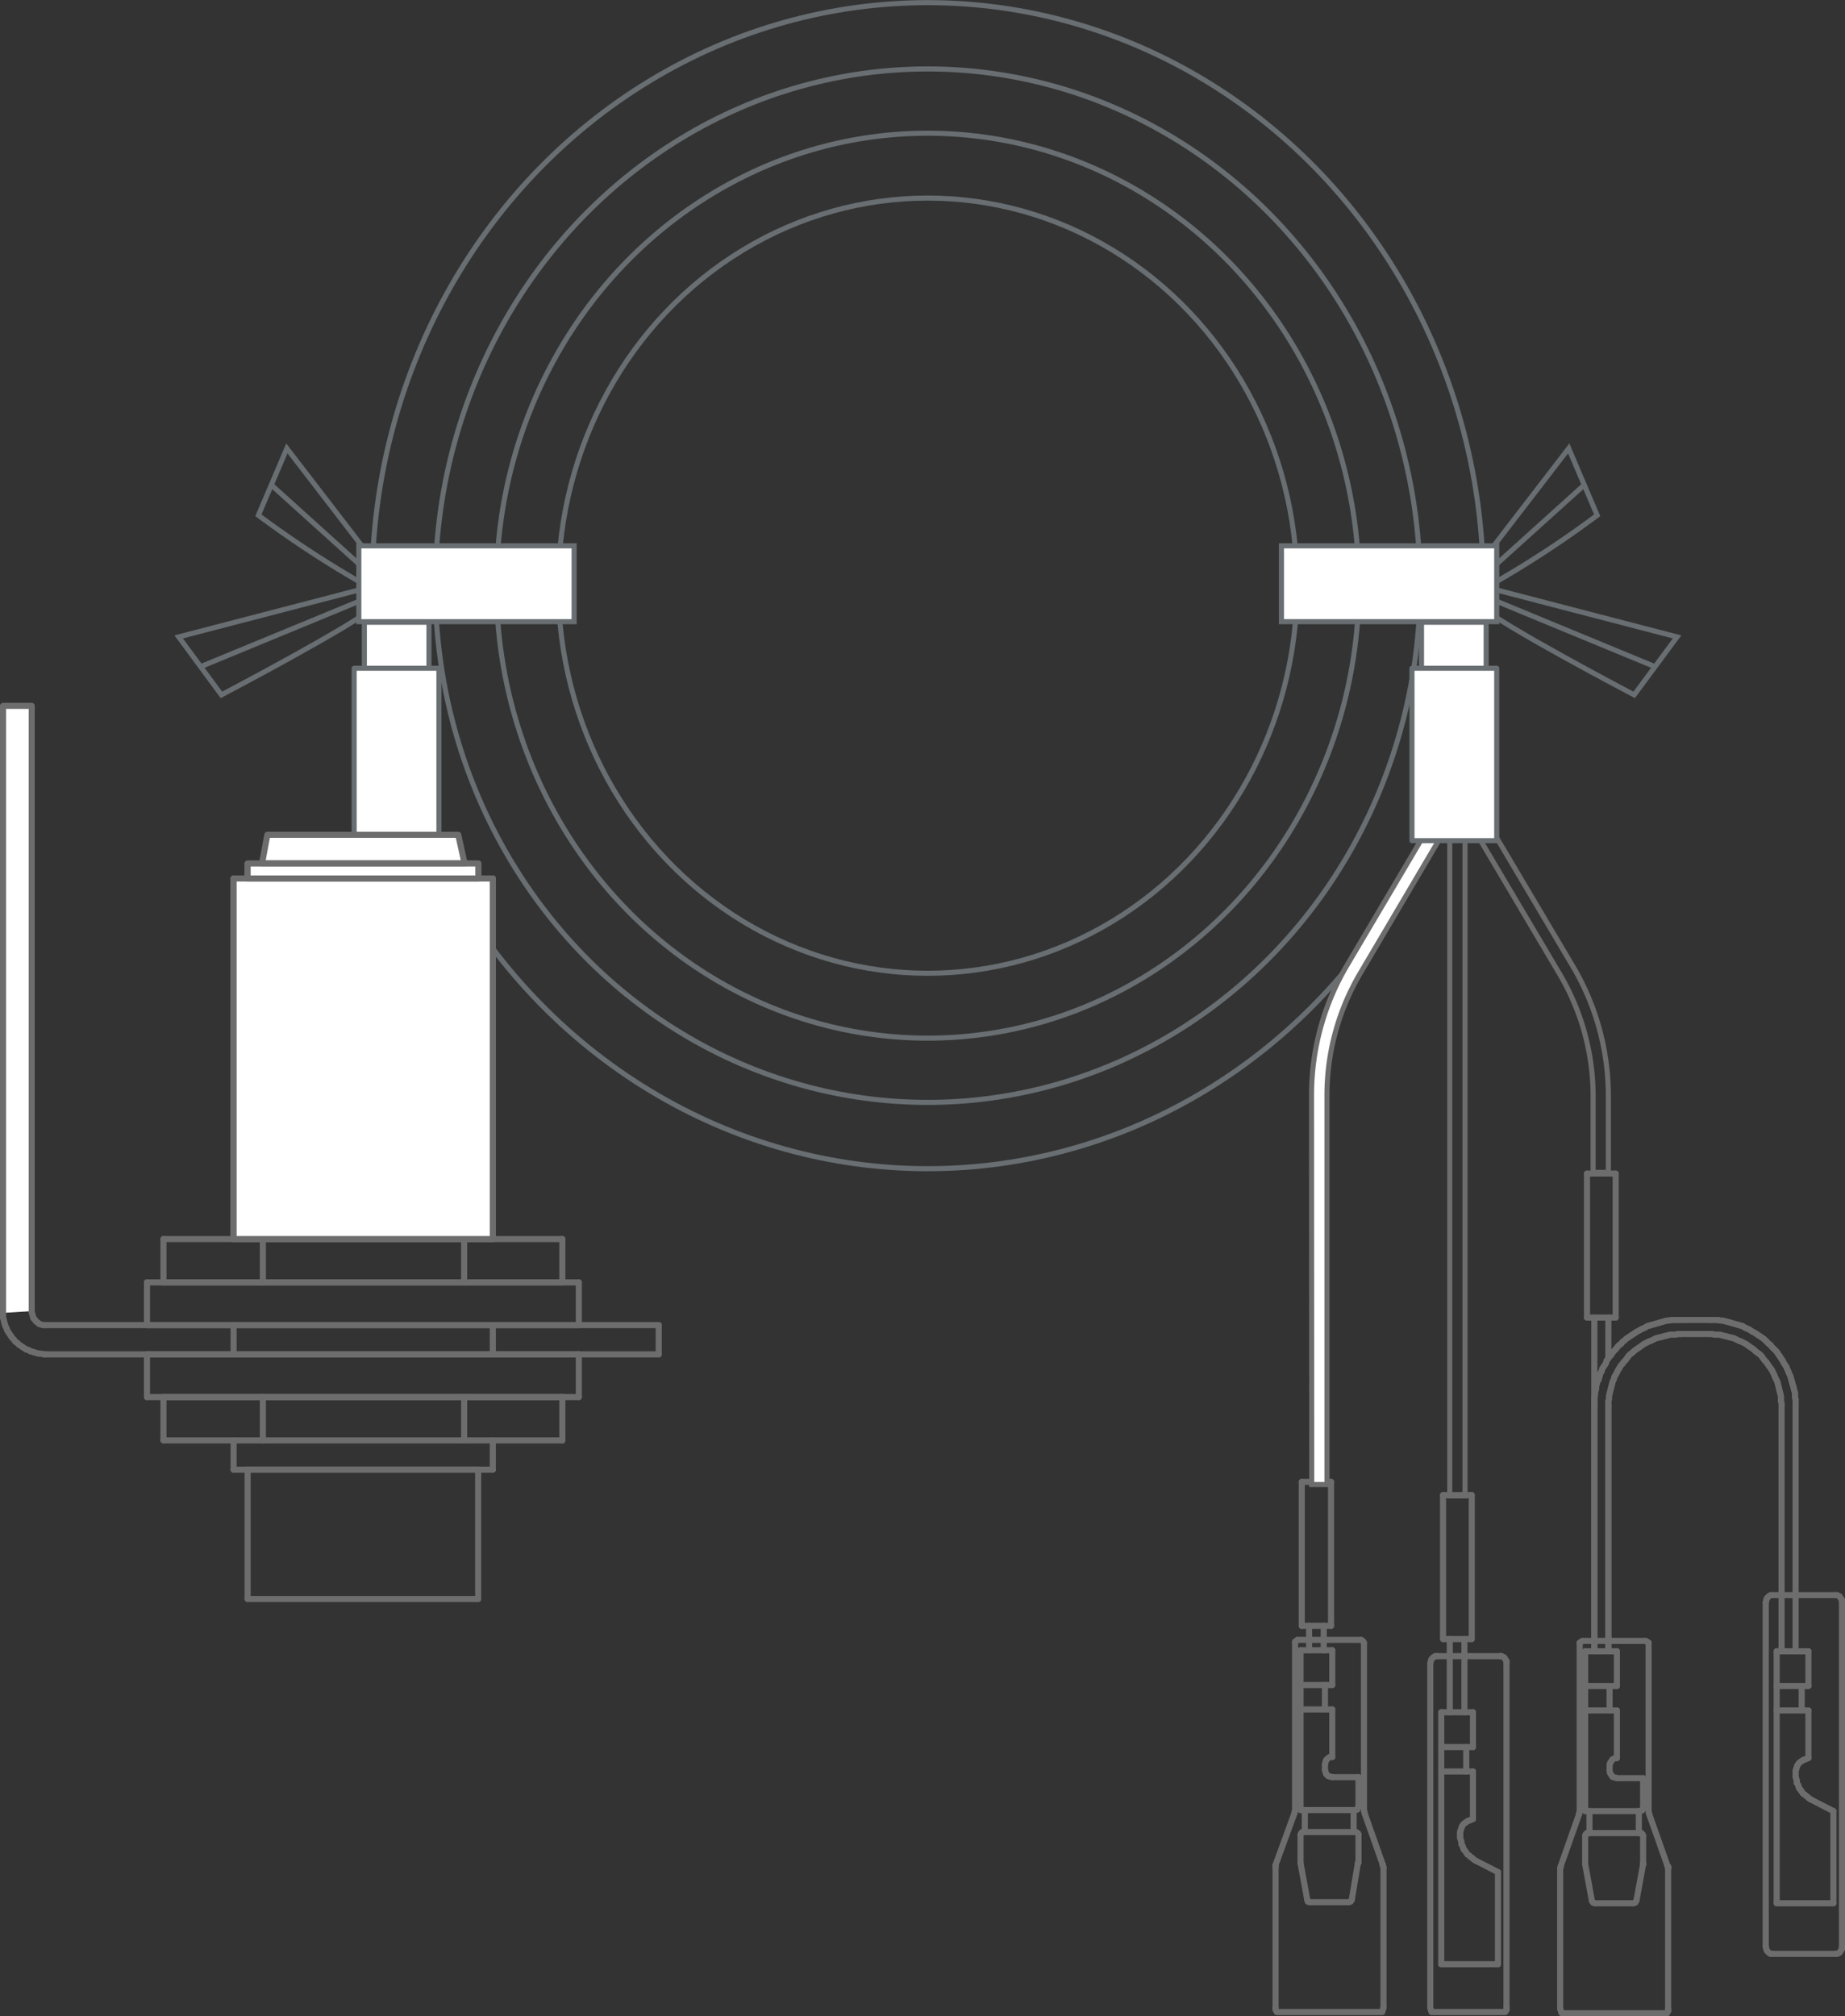 <svg xmlns="http://www.w3.org/2000/svg" viewBox="0 0 90.75 99.14"><rect x="0" y="0" width="90.75" height="99.14" fill="#333333" stroke="none"/><defs><style>.cls-1,.cls-4,.cls-5{fill:none;}.cls-1,.cls-2,.cls-3{stroke:#686e71;}.cls-1,.cls-2,.cls-5,.cls-6{stroke-miterlimit:10;}.cls-1,.cls-2,.cls-3,.cls-5,.cls-6{stroke-width:0.25px;}.cls-2,.cls-3,.cls-6,.cls-7{fill:#fff;}.cls-3,.cls-4,.cls-7{stroke-linecap:round;stroke-linejoin:round;}.cls-4,.cls-5,.cls-6,.cls-7{stroke:#6d6d6d;}.cls-4,.cls-7{stroke-width:0.3px;}</style></defs><g id="Layer_2" data-name="Layer 2"><g id="Layer_1-2" data-name="Layer 1"><ellipse class="cls-1" cx="45.63" cy="28.8" rx="18.17" ry="19.06"/><ellipse class="cls-1" cx="45.63" cy="28.8" rx="21.21" ry="22.25"/><ellipse class="cls-1" cx="45.63" cy="28.8" rx="24.22" ry="25.41"/><ellipse class="cls-1" cx="45.63" cy="28.8" rx="27.33" ry="28.67"/><path class="cls-1" d="M18.37,29a51.22,51.22,0,0,1-5.66-3.66l1.4-3.29,4.5,5.85Z"/><line class="cls-1" x1="18.46" y1="28.46" x2="13.37" y2="23.87"/><path class="cls-1" d="M18.51,29.76c-1,.94-7.62,4.41-7.62,4.41l-2.1-2.85L17.7,29Z"/><line class="cls-1" x1="18.07" y1="29.4" x2="9.85" y2="32.79"/><rect class="cls-2" x="17.65" y="26.84" width="10.59" height="3.73" transform="translate(45.89 57.41) rotate(180)"/><path class="cls-1" d="M72.9,29a50.27,50.27,0,0,0,5.66-3.66l-1.4-3.29-4.5,5.85Z"/><line class="cls-1" x1="72.81" y1="28.46" x2="77.9" y2="23.87"/><path class="cls-1" d="M72.76,29.76c1,.94,7.62,4.41,7.62,4.41l2.11-2.85L73.57,29Z"/><line class="cls-1" x1="73.21" y1="29.4" x2="81.42" y2="32.79"/><rect class="cls-2" x="63.03" y="26.84" width="10.59" height="3.73"/><rect class="cls-3" x="17.91" y="30.6" width="3.18" height="4.94" transform="translate(39.01 66.14) rotate(180)"/><rect class="cls-3" x="17.42" y="32.86" width="4.17" height="8.48" transform="translate(39.01 74.2) rotate(180)"/><rect class="cls-3" x="69.92" y="30.6" width="3.18" height="4.94" transform="translate(143.02 66.14) rotate(180)"/><line class="cls-4" x1="72.39" y1="80.6" x2="70.98" y2="80.6"/><line class="cls-4" x1="70.98" y1="80.6" x2="70.98" y2="73.52"/><line class="cls-4" x1="70.98" y1="73.52" x2="72.39" y2="73.52"/><line class="cls-4" x1="72.39" y1="73.52" x2="72.39" y2="80.6"/><line class="cls-4" x1="72.03" y1="80.6" x2="72.03" y2="84.2"/><line class="cls-4" x1="71.31" y1="80.6" x2="71.31" y2="84.2"/><line class="cls-4" x1="80.61" y1="90.14" x2="80.61" y2="89.06"/><line class="cls-4" x1="78.18" y1="90.14" x2="78.18" y2="89.06"/><line class="cls-4" x1="79.53" y1="86.45" x2="79.53" y2="84.11"/><line class="cls-4" x1="79.53" y1="84.11" x2="77.97" y2="84.11"/><line class="cls-4" x1="79.53" y1="82.91" x2="77.97" y2="82.91"/><line class="cls-4" x1="79.53" y1="82.91" x2="79.53" y2="81.2"/><line class="cls-4" x1="77.97" y1="89.06" x2="77.97" y2="81.2"/><line class="cls-4" x1="77.97" y1="81.2" x2="79.53" y2="81.2"/><line class="cls-4" x1="79.17" y1="84.11" x2="79.17" y2="82.91"/><line class="cls-4" x1="80.82" y1="87.44" x2="79.53" y2="87.44"/><line class="cls-4" x1="79.17" y1="87.08" x2="79.2" y2="87.2"/><line class="cls-4" x1="79.2" y1="87.2" x2="79.26" y2="87.29"/><line class="cls-4" x1="79.26" y1="87.29" x2="79.32" y2="87.38"/><line class="cls-4" x1="79.32" y1="87.38" x2="79.44" y2="87.41"/><line class="cls-4" x1="79.44" y1="87.41" x2="79.53" y2="87.44"/><line class="cls-4" x1="79.17" y1="87.08" x2="79.17" y2="86.81"/><line class="cls-4" x1="79.53" y1="86.45" x2="79.44" y2="86.45"/><line class="cls-4" x1="79.44" y1="86.45" x2="79.32" y2="86.51"/><line class="cls-4" x1="79.32" y1="86.51" x2="79.26" y2="86.6"/><line class="cls-4" x1="79.26" y1="86.6" x2="79.2" y2="86.69"/><line class="cls-4" x1="79.2" y1="86.69" x2="79.17" y2="86.81"/><line class="cls-4" x1="80.34" y1="93.59" x2="80.43" y2="93.56"/><line class="cls-4" x1="80.43" y1="93.56" x2="80.49" y2="93.47"/><line class="cls-4" x1="80.82" y1="91.67" x2="80.82" y2="91.67"/><line class="cls-4" x1="80.82" y1="91.67" x2="80.82" y2="91.64"/><line class="cls-4" x1="80.49" y1="93.47" x2="80.82" y2="91.67"/><line class="cls-4" x1="80.82" y1="91.67" x2="80.82" y2="91.67"/><line class="cls-4" x1="80.82" y1="91.67" x2="80.82" y2="91.64"/><line class="cls-4" x1="80.82" y1="90.26" x2="80.82" y2="91.64"/><line class="cls-4" x1="80.82" y1="90.26" x2="80.79" y2="90.2"/><line class="cls-4" x1="80.79" y1="90.2" x2="80.73" y2="90.14"/><line class="cls-4" x1="80.73" y1="90.14" x2="80.67" y2="90.14"/><line class="cls-4" x1="77.97" y1="89.06" x2="80.67" y2="89.06"/><line class="cls-4" x1="80.82" y1="87.44" x2="80.82" y2="88.91"/><line class="cls-4" x1="80.67" y1="89.06" x2="80.76" y2="89.03"/><line class="cls-4" x1="80.76" y1="89.03" x2="80.82" y2="88.94"/><line class="cls-4" x1="80.82" y1="88.94" x2="80.82" y2="88.91"/><line class="cls-4" x1="78.3" y1="93.47" x2="77.97" y2="91.67"/><line class="cls-4" x1="80.34" y1="93.59" x2="78.45" y2="93.59"/><line class="cls-4" x1="78.3" y1="93.47" x2="78.36" y2="93.56"/><line class="cls-4" x1="78.36" y1="93.56" x2="78.45" y2="93.59"/><line class="cls-4" x1="77.97" y1="91.67" x2="77.97" y2="90.26"/><line class="cls-4" x1="80.67" y1="90.14" x2="78.12" y2="90.14"/><line class="cls-4" x1="78.12" y1="90.14" x2="78.06" y2="90.14"/><line class="cls-4" x1="78.06" y1="90.14" x2="78" y2="90.2"/><line class="cls-4" x1="78" y1="90.2" x2="77.97" y2="90.26"/><line class="cls-4" x1="81.09" y1="80.84" x2="81.09" y2="80.78"/><line class="cls-4" x1="81.09" y1="80.78" x2="81" y2="80.72"/><line class="cls-4" x1="81" y1="80.72" x2="80.94" y2="80.69"/><line class="cls-4" x1="77.85" y1="80.69" x2="80.94" y2="80.69"/><line class="cls-4" x1="77.85" y1="80.69" x2="77.79" y2="80.72"/><line class="cls-4" x1="77.79" y1="80.72" x2="77.7" y2="80.78"/><line class="cls-4" x1="77.7" y1="80.78" x2="77.7" y2="80.84"/><polyline class="cls-4" points="82.06 98.88 82 99 76.81 99 76.78 98.88"/><line class="cls-4" x1="82.05" y1="98.87" x2="82.05" y2="98.78"/><line class="cls-4" x1="82.05" y1="91.88" x2="82.05" y2="91.79"/><line class="cls-4" x1="82.05" y1="91.79" x2="82.02" y2="91.76"/><line class="cls-4" x1="82.05" y1="91.88" x2="82.05" y2="98.78"/><line class="cls-4" x1="82.05" y1="91.88" x2="82.05" y2="91.79"/><line class="cls-4" x1="82.05" y1="91.79" x2="82.02" y2="91.76"/><line class="cls-4" x1="81.09" y1="80.84" x2="81.09" y2="89.09"/><line class="cls-4" x1="81.12" y1="89.21" x2="82.02" y2="91.76"/><line class="cls-4" x1="81.09" y1="89.09" x2="81.12" y2="89.18"/><line class="cls-4" x1="81.12" y1="89.18" x2="81.12" y2="89.21"/><line class="cls-4" x1="77.7" y1="89.09" x2="77.7" y2="80.84"/><line class="cls-4" x1="77.67" y1="89.21" x2="77.67" y2="89.18"/><line class="cls-4" x1="77.67" y1="89.18" x2="77.7" y2="89.09"/><line class="cls-4" x1="77.67" y1="89.21" x2="76.77" y2="91.76"/><line class="cls-4" x1="76.77" y1="91.76" x2="76.77" y2="91.79"/><line class="cls-4" x1="76.77" y1="91.79" x2="76.74" y2="91.88"/><line class="cls-4" x1="76.74" y1="91.88" x2="76.74" y2="98.78"/><line class="cls-4" x1="76.74" y1="98.78" x2="76.77" y2="98.87"/><line class="cls-4" x1="87.39" y1="81.2" x2="87.39" y2="93.59"/><line class="cls-4" x1="87.39" y1="93.59" x2="90.18" y2="93.59"/><line class="cls-4" x1="88.95" y1="86.45" x2="88.95" y2="84.11"/><line class="cls-4" x1="88.95" y1="84.11" x2="87.39" y2="84.11"/><line class="cls-4" x1="88.95" y1="82.91" x2="87.39" y2="82.91"/><line class="cls-4" x1="88.95" y1="82.91" x2="88.95" y2="81.2"/><line class="cls-4" x1="88.62" y1="84.11" x2="88.62" y2="82.91"/><line class="cls-4" x1="90.18" y1="93.59" x2="90.18" y2="89.06"/><line class="cls-4" x1="88.95" y1="81.2" x2="87.39" y2="81.2"/><line class="cls-4" x1="90.18" y1="89.06" x2="89.07" y2="88.49"/><line class="cls-4" x1="88.32" y1="87.23" x2="88.32" y2="87.29"/><line class="cls-4" x1="88.32" y1="87.29" x2="88.32" y2="87.38"/><line class="cls-4" x1="88.32" y1="87.38" x2="88.35" y2="87.47"/><line class="cls-4" x1="88.35" y1="87.47" x2="88.38" y2="87.56"/><line class="cls-4" x1="88.38" y1="87.56" x2="88.38" y2="87.68"/><line class="cls-4" x1="88.38" y1="87.68" x2="88.44" y2="87.77"/><line class="cls-4" x1="88.44" y1="87.77" x2="88.47" y2="87.86"/><line class="cls-4" x1="88.47" y1="87.86" x2="88.5" y2="87.95"/><line class="cls-4" x1="88.5" y1="87.95" x2="88.56" y2="88.01"/><line class="cls-4" x1="88.56" y1="88.01" x2="88.62" y2="88.1"/><line class="cls-4" x1="88.62" y1="88.1" x2="88.68" y2="88.19"/><line class="cls-4" x1="88.68" y1="88.19" x2="88.77" y2="88.25"/><line class="cls-4" x1="88.77" y1="88.25" x2="88.83" y2="88.31"/><line class="cls-4" x1="88.83" y1="88.31" x2="88.92" y2="88.37"/><line class="cls-4" x1="88.92" y1="88.37" x2="88.98" y2="88.43"/><line class="cls-4" x1="88.98" y1="88.43" x2="89.07" y2="88.49"/><line class="cls-4" x1="88.95" y1="86.45" x2="88.8" y2="86.51"/><line class="cls-4" x1="88.32" y1="87.17" x2="88.32" y2="87.23"/><line class="cls-4" x1="88.8" y1="86.51" x2="88.8" y2="86.51"/><line class="cls-4" x1="88.8" y1="86.51" x2="88.71" y2="86.54"/><line class="cls-4" x1="88.71" y1="86.54" x2="88.62" y2="86.6"/><line class="cls-4" x1="88.62" y1="86.6" x2="88.53" y2="86.66"/><line class="cls-4" x1="88.53" y1="86.66" x2="88.47" y2="86.72"/><line class="cls-4" x1="88.47" y1="86.72" x2="88.41" y2="86.81"/><line class="cls-4" x1="88.41" y1="86.81" x2="88.38" y2="86.9"/><line class="cls-4" x1="88.38" y1="86.9" x2="88.35" y2="86.99"/><line class="cls-4" x1="88.35" y1="86.99" x2="88.32" y2="87.08"/><line class="cls-4" x1="88.32" y1="87.08" x2="88.32" y2="87.17"/><line class="cls-4" x1="86.85" y1="95.72" x2="86.85" y2="78.8"/><line class="cls-4" x1="90.6" y1="95.72" x2="90.6" y2="78.8"/><line class="cls-4" x1="90.6" y1="78.8" x2="90.6" y2="78.68"/><line class="cls-4" x1="90.6" y1="78.68" x2="90.54" y2="78.59"/><line class="cls-4" x1="90.54" y1="78.59" x2="90.48" y2="78.5"/><line class="cls-4" x1="90.48" y1="78.5" x2="90.36" y2="78.44"/><line class="cls-4" x1="90.36" y1="78.44" x2="90.27" y2="78.44"/><line class="cls-4" x1="90.27" y1="78.44" x2="87.21" y2="78.44"/><line class="cls-4" x1="87.21" y1="78.44" x2="87.09" y2="78.44"/><line class="cls-4" x1="87.09" y1="78.44" x2="87" y2="78.5"/><line class="cls-4" x1="87" y1="78.5" x2="86.91" y2="78.59"/><line class="cls-4" x1="86.91" y1="78.59" x2="86.88" y2="78.68"/><line class="cls-4" x1="86.88" y1="78.68" x2="86.85" y2="78.8"/><line class="cls-4" x1="90.27" y1="96.08" x2="90.36" y2="96.08"/><line class="cls-4" x1="90.36" y1="96.08" x2="90.48" y2="96.02"/><line class="cls-4" x1="90.48" y1="96.02" x2="90.54" y2="95.93"/><line class="cls-4" x1="90.54" y1="95.93" x2="90.6" y2="95.84"/><line class="cls-4" x1="90.6" y1="95.84" x2="90.6" y2="95.72"/><line class="cls-4" x1="90.27" y1="96.08" x2="87.21" y2="96.08"/><line class="cls-4" x1="86.85" y1="95.72" x2="86.88" y2="95.84"/><line class="cls-4" x1="86.88" y1="95.84" x2="86.91" y2="95.93"/><line class="cls-4" x1="86.91" y1="95.93" x2="87" y2="96.02"/><line class="cls-4" x1="87" y1="96.02" x2="87.09" y2="96.08"/><line class="cls-4" x1="87.09" y1="96.08" x2="87.21" y2="96.08"/><line class="cls-4" x1="70.89" y1="84.2" x2="70.89" y2="96.59"/><line class="cls-4" x1="70.89" y1="96.59" x2="73.68" y2="96.59"/><line class="cls-4" x1="72.45" y1="89.45" x2="72.45" y2="87.11"/><line class="cls-4" x1="72.45" y1="87.11" x2="70.89" y2="87.11"/><line class="cls-4" x1="72.45" y1="85.91" x2="70.89" y2="85.91"/><line class="cls-4" x1="72.45" y1="85.91" x2="72.45" y2="84.2"/><line class="cls-4" x1="72.12" y1="87.11" x2="72.12" y2="85.91"/><line class="cls-4" x1="73.68" y1="96.59" x2="73.68" y2="92.06"/><line class="cls-4" x1="72.45" y1="84.2" x2="70.89" y2="84.2"/><line class="cls-4" x1="73.68" y1="92.06" x2="72.57" y2="91.49"/><line class="cls-4" x1="71.82" y1="90.23" x2="71.82" y2="90.29"/><line class="cls-4" x1="71.82" y1="90.29" x2="71.82" y2="90.38"/><line class="cls-4" x1="71.82" y1="90.38" x2="71.85" y2="90.47"/><line class="cls-4" x1="71.85" y1="90.47" x2="71.88" y2="90.56"/><line class="cls-4" x1="71.88" y1="90.56" x2="71.88" y2="90.68"/><line class="cls-4" x1="71.88" y1="90.68" x2="71.94" y2="90.77"/><line class="cls-4" x1="71.94" y1="90.77" x2="71.97" y2="90.86"/><line class="cls-4" x1="71.97" y1="90.86" x2="72" y2="90.95"/><line class="cls-4" x1="72" y1="90.95" x2="72.06" y2="91.01"/><line class="cls-4" x1="72.06" y1="91.01" x2="72.12" y2="91.1"/><line class="cls-4" x1="72.12" y1="91.1" x2="72.18" y2="91.19"/><line class="cls-4" x1="72.18" y1="91.19" x2="72.27" y2="91.25"/><line class="cls-4" x1="72.27" y1="91.25" x2="72.33" y2="91.31"/><line class="cls-4" x1="72.33" y1="91.31" x2="72.42" y2="91.37"/><line class="cls-4" x1="72.42" y1="91.37" x2="72.48" y2="91.43"/><line class="cls-4" x1="72.48" y1="91.43" x2="72.57" y2="91.49"/><line class="cls-4" x1="72.45" y1="89.45" x2="72.3" y2="89.51"/><line class="cls-4" x1="71.82" y1="90.17" x2="71.82" y2="90.23"/><line class="cls-4" x1="72.3" y1="89.51" x2="72.3" y2="89.51"/><line class="cls-4" x1="72.3" y1="89.51" x2="72.21" y2="89.54"/><line class="cls-4" x1="72.21" y1="89.54" x2="72.12" y2="89.6"/><line class="cls-4" x1="72.12" y1="89.6" x2="72.03" y2="89.66"/><line class="cls-4" x1="72.03" y1="89.66" x2="71.97" y2="89.72"/><line class="cls-4" x1="71.97" y1="89.72" x2="71.91" y2="89.81"/><line class="cls-4" x1="71.91" y1="89.81" x2="71.88" y2="89.9"/><line class="cls-4" x1="71.88" y1="89.9" x2="71.85" y2="89.99"/><line class="cls-4" x1="71.85" y1="89.99" x2="71.82" y2="90.08"/><line class="cls-4" x1="71.82" y1="90.08" x2="71.82" y2="90.17"/><line class="cls-4" x1="70.35" y1="98.72" x2="70.35" y2="81.8"/><line class="cls-4" x1="74.1" y1="98.72" x2="74.1" y2="81.8"/><line class="cls-4" x1="74.1" y1="81.8" x2="74.1" y2="81.68"/><line class="cls-4" x1="74.1" y1="81.68" x2="74.04" y2="81.59"/><line class="cls-4" x1="74.04" y1="81.59" x2="73.98" y2="81.5"/><line class="cls-4" x1="73.98" y1="81.5" x2="73.86" y2="81.44"/><line class="cls-4" x1="73.86" y1="81.44" x2="73.77" y2="81.44"/><line class="cls-4" x1="73.77" y1="81.44" x2="70.71" y2="81.44"/><line class="cls-4" x1="70.71" y1="81.44" x2="70.59" y2="81.44"/><line class="cls-4" x1="70.59" y1="81.44" x2="70.5" y2="81.5"/><line class="cls-4" x1="70.5" y1="81.5" x2="70.41" y2="81.59"/><line class="cls-4" x1="70.41" y1="81.59" x2="70.38" y2="81.68"/><line class="cls-4" x1="70.38" y1="81.68" x2="70.35" y2="81.8"/><polyline class="cls-4" points="74.1 98.84 74.04 98.94 70.41 98.94 70.38 98.84"/><line class="cls-4" x1="74.1" y1="98.84" x2="74.1" y2="98.72"/><line class="cls-4" x1="70.35" y1="98.72" x2="70.38" y2="98.84"/><line class="cls-4" x1="88.32" y1="69.14" x2="88.32" y2="69.05"/><line class="cls-4" x1="88.32" y1="69.05" x2="88.32" y2="68.93"/><line class="cls-4" x1="88.32" y1="68.93" x2="88.32" y2="68.81"/><line class="cls-4" x1="88.32" y1="68.81" x2="88.29" y2="68.72"/><line class="cls-4" x1="88.29" y1="68.72" x2="88.29" y2="68.6"/><line class="cls-4" x1="88.29" y1="68.6" x2="88.29" y2="68.48"/><line class="cls-4" x1="88.29" y1="68.48" x2="88.26" y2="68.39"/><line class="cls-4" x1="88.26" y1="68.39" x2="88.23" y2="68.27"/><line class="cls-4" x1="88.23" y1="68.27" x2="88.2" y2="68.15"/><line class="cls-4" x1="88.2" y1="68.15" x2="88.17" y2="68.06"/><line class="cls-4" x1="88.17" y1="68.06" x2="88.14" y2="67.94"/><line class="cls-4" x1="88.14" y1="67.94" x2="88.11" y2="67.85"/><line class="cls-4" x1="88.11" y1="67.85" x2="88.08" y2="67.73"/><line class="cls-4" x1="88.08" y1="67.73" x2="88.05" y2="67.64"/><line class="cls-4" x1="88.05" y1="67.64" x2="87.99" y2="67.52"/><line class="cls-4" x1="87.99" y1="67.52" x2="87.96" y2="67.43"/><line class="cls-4" x1="87.96" y1="67.43" x2="87.9" y2="67.31"/><line class="cls-4" x1="87.9" y1="67.31" x2="87.87" y2="67.22"/><line class="cls-4" x1="87.87" y1="67.22" x2="87.81" y2="67.13"/><line class="cls-4" x1="87.81" y1="67.13" x2="87.75" y2="67.04"/><line class="cls-4" x1="87.75" y1="67.04" x2="87.69" y2="66.92"/><line class="cls-4" x1="87.69" y1="66.92" x2="87.63" y2="66.83"/><line class="cls-4" x1="87.63" y1="66.83" x2="87.57" y2="66.74"/><line class="cls-4" x1="87.57" y1="66.74" x2="87.51" y2="66.65"/><line class="cls-4" x1="87.51" y1="66.65" x2="87.45" y2="66.56"/><line class="cls-4" x1="87.45" y1="66.56" x2="87.39" y2="66.47"/><line class="cls-4" x1="87.39" y1="66.47" x2="87.3" y2="66.38"/><line class="cls-4" x1="87.3" y1="66.38" x2="87.24" y2="66.32"/><line class="cls-4" x1="87.24" y1="66.32" x2="87.15" y2="66.23"/><line class="cls-4" x1="87.15" y1="66.23" x2="87.09" y2="66.14"/><line class="cls-4" x1="87.09" y1="66.14" x2="87" y2="66.08"/><line class="cls-4" x1="87" y1="66.08" x2="86.91" y2="65.99"/><line class="cls-4" x1="86.91" y1="65.99" x2="86.85" y2="65.93"/><line class="cls-4" x1="86.85" y1="65.93" x2="86.76" y2="65.84"/><line class="cls-4" x1="86.76" y1="65.84" x2="86.67" y2="65.78"/><line class="cls-4" x1="86.67" y1="65.78" x2="86.58" y2="65.72"/><line class="cls-4" x1="86.58" y1="65.72" x2="86.49" y2="65.66"/><line class="cls-4" x1="86.49" y1="65.66" x2="86.4" y2="65.6"/><line class="cls-4" x1="86.4" y1="65.6" x2="86.31" y2="65.54"/><line class="cls-4" x1="86.31" y1="65.54" x2="86.19" y2="65.48"/><line class="cls-4" x1="86.19" y1="65.48" x2="86.1" y2="65.42"/><line class="cls-4" x1="86.1" y1="65.42" x2="86.01" y2="65.36"/><line class="cls-4" x1="86.01" y1="65.36" x2="85.92" y2="65.33"/><line class="cls-4" x1="85.92" y1="65.33" x2="85.8" y2="65.27"/><line class="cls-4" x1="85.8" y1="65.27" x2="85.71" y2="65.21"/><line class="cls-4" x1="85.71" y1="65.21" x2="85.59" y2="65.18"/><line class="cls-4" x1="85.59" y1="65.18" x2="85.5" y2="65.15"/><line class="cls-4" x1="85.5" y1="65.15" x2="85.38" y2="65.12"/><line class="cls-4" x1="85.38" y1="65.12" x2="85.29" y2="65.09"/><line class="cls-4" x1="85.29" y1="65.09" x2="85.17" y2="65.06"/><line class="cls-4" x1="85.17" y1="65.06" x2="85.08" y2="65.03"/><line class="cls-4" x1="85.08" y1="65.03" x2="84.96" y2="65"/><line class="cls-4" x1="84.96" y1="65" x2="84.84" y2="64.97"/><line class="cls-4" x1="84.84" y1="64.97" x2="84.75" y2="64.94"/><line class="cls-4" x1="84.75" y1="64.94" x2="84.63" y2="64.94"/><line class="cls-4" x1="84.63" y1="64.94" x2="84.51" y2="64.91"/><line class="cls-4" x1="84.51" y1="64.91" x2="84.42" y2="64.91"/><line class="cls-4" x1="84.42" y1="64.91" x2="84.3" y2="64.91"/><line class="cls-4" x1="84.3" y1="64.91" x2="84.18" y2="64.91"/><line class="cls-4" x1="84.18" y1="64.91" x2="84.09" y2="64.91"/><line class="cls-4" x1="84.09" y1="64.91" x2="82.65" y2="64.91"/><line class="cls-4" x1="82.65" y1="64.91" x2="82.56" y2="64.91"/><line class="cls-4" x1="82.56" y1="64.91" x2="82.44" y2="64.91"/><line class="cls-4" x1="82.44" y1="64.91" x2="82.32" y2="64.91"/><line class="cls-4" x1="82.32" y1="64.91" x2="82.2" y2="64.91"/><line class="cls-4" x1="82.2" y1="64.91" x2="82.11" y2="64.94"/><line class="cls-4" x1="82.11" y1="64.94" x2="81.99" y2="64.94"/><line class="cls-4" x1="81.99" y1="64.94" x2="81.87" y2="64.97"/><line class="cls-4" x1="81.87" y1="64.97" x2="81.78" y2="65"/><line class="cls-4" x1="81.78" y1="65" x2="81.66" y2="65.03"/><line class="cls-4" x1="81.66" y1="65.03" x2="81.57" y2="65.06"/><line class="cls-4" x1="81.57" y1="65.06" x2="81.45" y2="65.09"/><line class="cls-4" x1="81.45" y1="65.09" x2="81.36" y2="65.12"/><line class="cls-4" x1="81.36" y1="65.12" x2="81.24" y2="65.15"/><line class="cls-4" x1="81.24" y1="65.15" x2="81.15" y2="65.18"/><line class="cls-4" x1="81.15" y1="65.18" x2="81.03" y2="65.21"/><line class="cls-4" x1="81.03" y1="65.21" x2="80.94" y2="65.27"/><line class="cls-4" x1="80.94" y1="65.27" x2="80.82" y2="65.33"/><line class="cls-4" x1="80.82" y1="65.33" x2="80.73" y2="65.36"/><line class="cls-4" x1="80.73" y1="65.36" x2="80.64" y2="65.42"/><line class="cls-4" x1="80.64" y1="65.42" x2="80.52" y2="65.48"/><line class="cls-4" x1="80.52" y1="65.48" x2="80.43" y2="65.54"/><line class="cls-4" x1="80.43" y1="65.54" x2="80.34" y2="65.6"/><line class="cls-4" x1="80.34" y1="65.6" x2="80.25" y2="65.66"/><line class="cls-4" x1="80.25" y1="65.66" x2="80.16" y2="65.72"/><line class="cls-4" x1="80.16" y1="65.72" x2="80.07" y2="65.78"/><line class="cls-4" x1="80.07" y1="65.78" x2="79.98" y2="65.84"/><line class="cls-4" x1="79.98" y1="65.84" x2="79.89" y2="65.93"/><line class="cls-4" x1="79.89" y1="65.93" x2="79.8" y2="65.99"/><line class="cls-4" x1="79.8" y1="65.99" x2="79.74" y2="66.08"/><line class="cls-4" x1="79.74" y1="66.08" x2="79.65" y2="66.14"/><line class="cls-4" x1="79.65" y1="66.14" x2="79.56" y2="66.23"/><line class="cls-4" x1="79.56" y1="66.23" x2="79.5" y2="66.32"/><line class="cls-4" x1="79.5" y1="66.32" x2="79.44" y2="66.38"/><line class="cls-4" x1="79.44" y1="66.38" x2="79.35" y2="66.47"/><line class="cls-4" x1="79.35" y1="66.47" x2="79.29" y2="66.56"/><line class="cls-4" x1="79.29" y1="66.56" x2="79.23" y2="66.65"/><line class="cls-4" x1="79.23" y1="66.65" x2="79.14" y2="66.74"/><line class="cls-4" x1="79.14" y1="66.74" x2="79.08" y2="66.83"/><line class="cls-4" x1="79.08" y1="66.83" x2="79.02" y2="66.92"/><line class="cls-4" x1="79.02" y1="66.92" x2="78.99" y2="67.04"/><line class="cls-4" x1="78.99" y1="67.04" x2="78.93" y2="67.13"/><line class="cls-4" x1="78.93" y1="67.13" x2="78.87" y2="67.22"/><line class="cls-4" x1="78.87" y1="67.22" x2="78.81" y2="67.31"/><line class="cls-4" x1="78.81" y1="67.31" x2="78.78" y2="67.43"/><line class="cls-4" x1="78.78" y1="67.43" x2="78.72" y2="67.52"/><line class="cls-4" x1="78.72" y1="67.52" x2="78.69" y2="67.64"/><line class="cls-4" x1="78.69" y1="67.64" x2="78.66" y2="67.73"/><line class="cls-4" x1="78.66" y1="67.73" x2="78.63" y2="67.85"/><line class="cls-4" x1="78.63" y1="67.85" x2="78.57" y2="67.94"/><line class="cls-4" x1="78.57" y1="67.94" x2="78.54" y2="68.06"/><line class="cls-4" x1="78.54" y1="68.06" x2="78.51" y2="68.15"/><line class="cls-4" x1="78.51" y1="68.15" x2="78.51" y2="68.27"/><line class="cls-4" x1="78.51" y1="68.27" x2="78.48" y2="68.39"/><line class="cls-4" x1="78.48" y1="68.39" x2="78.45" y2="68.48"/><line class="cls-4" x1="78.45" y1="68.48" x2="78.45" y2="68.6"/><line class="cls-4" x1="78.45" y1="68.6" x2="78.42" y2="68.72"/><line class="cls-4" x1="78.42" y1="68.72" x2="78.42" y2="68.81"/><line class="cls-4" x1="78.42" y1="68.81" x2="78.42" y2="68.93"/><line class="cls-4" x1="78.42" y1="68.93" x2="78.42" y2="69.05"/><line class="cls-4" x1="78.42" y1="69.05" x2="78.42" y2="69.14"/><line class="cls-4" x1="78.42" y1="81.2" x2="78.42" y2="69.14"/><line class="cls-4" x1="87.63" y1="69.14" x2="87.63" y2="69.02"/><line class="cls-4" x1="87.63" y1="69.02" x2="87.6" y2="68.9"/><line class="cls-4" x1="87.6" y1="68.9" x2="87.6" y2="68.78"/><line class="cls-4" x1="87.6" y1="68.78" x2="87.6" y2="68.66"/><line class="cls-4" x1="87.6" y1="68.66" x2="87.57" y2="68.54"/><line class="cls-4" x1="87.57" y1="68.54" x2="87.54" y2="68.42"/><line class="cls-4" x1="87.54" y1="68.42" x2="87.51" y2="68.3"/><line class="cls-4" x1="87.51" y1="68.3" x2="87.48" y2="68.18"/><line class="cls-4" x1="87.48" y1="68.18" x2="87.45" y2="68.06"/><line class="cls-4" x1="87.45" y1="68.06" x2="87.42" y2="67.94"/><line class="cls-4" x1="87.42" y1="67.94" x2="87.36" y2="67.82"/><line class="cls-4" x1="87.36" y1="67.82" x2="87.3" y2="67.7"/><line class="cls-4" x1="87.3" y1="67.7" x2="87.27" y2="67.61"/><line class="cls-4" x1="87.27" y1="67.61" x2="87.21" y2="67.49"/><line class="cls-4" x1="87.21" y1="67.49" x2="87.15" y2="67.37"/><line class="cls-4" x1="87.15" y1="67.37" x2="87.09" y2="67.28"/><line class="cls-4" x1="87.09" y1="67.28" x2="87" y2="67.16"/><line class="cls-4" x1="87" y1="67.16" x2="86.94" y2="67.07"/><line class="cls-4" x1="86.94" y1="67.07" x2="86.88" y2="66.98"/><line class="cls-4" x1="86.88" y1="66.98" x2="86.79" y2="66.89"/><line class="cls-4" x1="86.79" y1="66.89" x2="86.7" y2="66.77"/><line class="cls-4" x1="86.7" y1="66.77" x2="86.64" y2="66.68"/><line class="cls-4" x1="86.64" y1="66.68" x2="86.55" y2="66.59"/><line class="cls-4" x1="86.55" y1="66.59" x2="86.46" y2="66.53"/><line class="cls-4" x1="86.46" y1="66.53" x2="86.34" y2="66.44"/><line class="cls-4" x1="86.34" y1="66.44" x2="86.25" y2="66.35"/><line class="cls-4" x1="86.25" y1="66.35" x2="86.16" y2="66.29"/><line class="cls-4" x1="86.16" y1="66.29" x2="86.07" y2="66.23"/><line class="cls-4" x1="86.07" y1="66.23" x2="85.95" y2="66.14"/><line class="cls-4" x1="85.95" y1="66.14" x2="85.86" y2="66.08"/><line class="cls-4" x1="85.86" y1="66.08" x2="85.74" y2="66.02"/><line class="cls-4" x1="85.74" y1="66.02" x2="85.62" y2="65.96"/><line class="cls-4" x1="85.62" y1="65.96" x2="85.53" y2="65.93"/><line class="cls-4" x1="85.53" y1="65.93" x2="85.41" y2="65.87"/><line class="cls-4" x1="85.41" y1="65.87" x2="85.29" y2="65.81"/><line class="cls-4" x1="85.29" y1="65.81" x2="85.17" y2="65.78"/><line class="cls-4" x1="85.17" y1="65.78" x2="85.05" y2="65.75"/><line class="cls-4" x1="85.05" y1="65.75" x2="84.93" y2="65.72"/><line class="cls-4" x1="84.93" y1="65.72" x2="84.81" y2="65.69"/><line class="cls-4" x1="84.81" y1="65.69" x2="84.69" y2="65.66"/><line class="cls-4" x1="84.69" y1="65.66" x2="84.57" y2="65.63"/><line class="cls-4" x1="84.57" y1="65.63" x2="84.45" y2="65.63"/><line class="cls-4" x1="84.45" y1="65.63" x2="84.33" y2="65.63"/><line class="cls-4" x1="84.33" y1="65.63" x2="84.21" y2="65.6"/><line class="cls-4" x1="84.21" y1="65.6" x2="84.09" y2="65.6"/><line class="cls-4" x1="84.09" y1="65.6" x2="82.65" y2="65.6"/><line class="cls-4" x1="82.65" y1="65.6" x2="82.53" y2="65.6"/><line class="cls-4" x1="82.53" y1="65.6" x2="82.41" y2="65.63"/><line class="cls-4" x1="82.41" y1="65.63" x2="82.29" y2="65.63"/><line class="cls-4" x1="82.29" y1="65.63" x2="82.17" y2="65.63"/><line class="cls-4" x1="82.17" y1="65.63" x2="82.05" y2="65.66"/><line class="cls-4" x1="82.05" y1="65.66" x2="81.93" y2="65.69"/><line class="cls-4" x1="81.93" y1="65.69" x2="81.81" y2="65.72"/><line class="cls-4" x1="81.81" y1="65.72" x2="81.69" y2="65.75"/><line class="cls-4" x1="81.69" y1="65.75" x2="81.57" y2="65.78"/><line class="cls-4" x1="81.57" y1="65.78" x2="81.45" y2="65.81"/><line class="cls-4" x1="81.45" y1="65.81" x2="81.33" y2="65.87"/><line class="cls-4" x1="81.33" y1="65.87" x2="81.21" y2="65.93"/><line class="cls-4" x1="81.21" y1="65.93" x2="81.12" y2="65.96"/><line class="cls-4" x1="81.12" y1="65.96" x2="81" y2="66.02"/><line class="cls-4" x1="81" y1="66.02" x2="80.88" y2="66.08"/><line class="cls-4" x1="80.88" y1="66.08" x2="80.79" y2="66.14"/><line class="cls-4" x1="80.79" y1="66.14" x2="80.67" y2="66.23"/><line class="cls-4" x1="80.67" y1="66.23" x2="80.58" y2="66.29"/><line class="cls-4" x1="80.58" y1="66.29" x2="80.49" y2="66.35"/><line class="cls-4" x1="80.49" y1="66.35" x2="80.37" y2="66.44"/><line class="cls-4" x1="80.37" y1="66.44" x2="80.28" y2="66.53"/><line class="cls-4" x1="80.28" y1="66.53" x2="80.19" y2="66.59"/><line class="cls-4" x1="80.19" y1="66.59" x2="80.1" y2="66.68"/><line class="cls-4" x1="80.1" y1="66.68" x2="80.04" y2="66.77"/><line class="cls-4" x1="80.04" y1="66.77" x2="79.95" y2="66.89"/><line class="cls-4" x1="79.95" y1="66.89" x2="79.86" y2="66.98"/><line class="cls-4" x1="79.86" y1="66.98" x2="79.8" y2="67.07"/><line class="cls-4" x1="79.8" y1="67.07" x2="79.71" y2="67.16"/><line class="cls-4" x1="79.71" y1="67.16" x2="79.65" y2="67.28"/><line class="cls-4" x1="79.65" y1="67.28" x2="79.59" y2="67.37"/><line class="cls-4" x1="79.59" y1="67.37" x2="79.53" y2="67.49"/><line class="cls-4" x1="79.53" y1="67.49" x2="79.47" y2="67.61"/><line class="cls-4" x1="79.47" y1="67.61" x2="79.41" y2="67.7"/><line class="cls-4" x1="79.41" y1="67.7" x2="79.38" y2="67.82"/><line class="cls-4" x1="79.38" y1="67.82" x2="79.32" y2="67.94"/><line class="cls-4" x1="79.32" y1="67.94" x2="79.29" y2="68.06"/><line class="cls-4" x1="79.29" y1="68.06" x2="79.26" y2="68.18"/><line class="cls-4" x1="79.26" y1="68.18" x2="79.23" y2="68.3"/><line class="cls-4" x1="79.23" y1="68.3" x2="79.2" y2="68.42"/><line class="cls-4" x1="79.2" y1="68.42" x2="79.17" y2="68.54"/><line class="cls-4" x1="79.17" y1="68.54" x2="79.14" y2="68.66"/><line class="cls-4" x1="79.14" y1="68.66" x2="79.14" y2="68.78"/><line class="cls-4" x1="79.14" y1="68.78" x2="79.11" y2="68.9"/><line class="cls-4" x1="79.11" y1="68.9" x2="79.11" y2="69.02"/><line class="cls-4" x1="79.11" y1="69.02" x2="79.11" y2="69.14"/><line class="cls-4" x1="79.11" y1="81.2" x2="79.11" y2="69.14"/><line class="cls-4" x1="88.32" y1="81.2" x2="88.32" y2="69.14"/><line class="cls-4" x1="87.63" y1="81.2" x2="87.63" y2="69.14"/><line class="cls-4" x1="79.11" y1="69.11" x2="79.11" y2="81.2"/><line class="cls-4" x1="66.58" y1="90.09" x2="66.58" y2="89.01"/><line class="cls-4" x1="64.18" y1="90.09" x2="64.18" y2="89.01"/><line class="cls-4" x1="65.53" y1="86.4" x2="65.53" y2="84.06"/><line class="cls-4" x1="65.53" y1="84.06" x2="63.97" y2="84.06"/><line class="cls-4" x1="65.53" y1="82.86" x2="63.97" y2="82.86"/><line class="cls-4" x1="65.53" y1="82.86" x2="65.53" y2="81.15"/><line class="cls-4" x1="63.97" y1="89.01" x2="63.97" y2="81.15"/><line class="cls-4" x1="63.97" y1="81.15" x2="65.53" y2="81.15"/><line class="cls-4" x1="65.17" y1="84.06" x2="65.17" y2="82.86"/><line class="cls-4" x1="66.82" y1="87.39" x2="65.53" y2="87.39"/><line class="cls-4" x1="65.17" y1="87.03" x2="65.2" y2="87.15"/><line class="cls-4" x1="65.2" y1="87.15" x2="65.23" y2="87.24"/><line class="cls-4" x1="65.23" y1="87.24" x2="65.32" y2="87.33"/><line class="cls-4" x1="65.32" y1="87.33" x2="65.41" y2="87.36"/><line class="cls-4" x1="65.41" y1="87.36" x2="65.53" y2="87.39"/><line class="cls-4" x1="65.17" y1="87.03" x2="65.17" y2="86.76"/><line class="cls-4" x1="65.53" y1="86.4" x2="65.41" y2="86.4"/><line class="cls-4" x1="65.41" y1="86.4" x2="65.32" y2="86.46"/><line class="cls-4" x1="65.32" y1="86.46" x2="65.23" y2="86.55"/><line class="cls-4" x1="65.23" y1="86.55" x2="65.2" y2="86.64"/><line class="cls-4" x1="65.2" y1="86.64" x2="65.17" y2="86.76"/><line class="cls-4" x1="66.34" y1="93.54" x2="66.43" y2="93.51"/><line class="cls-4" x1="66.43" y1="93.51" x2="66.49" y2="93.42"/><line class="cls-4" x1="66.79" y1="91.62" x2="66.79" y2="91.62"/><line class="cls-4" x1="66.79" y1="91.62" x2="66.82" y2="91.59"/><line class="cls-4" x1="66.49" y1="93.42" x2="66.79" y2="91.62"/><line class="cls-4" x1="66.79" y1="91.62" x2="66.79" y2="91.62"/><line class="cls-4" x1="66.79" y1="91.62" x2="66.82" y2="91.59"/><line class="cls-4" x1="66.82" y1="90.21" x2="66.82" y2="91.59"/><line class="cls-4" x1="66.82" y1="90.21" x2="66.79" y2="90.15"/><line class="cls-4" x1="66.79" y1="90.15" x2="66.7" y2="90.09"/><line class="cls-4" x1="66.7" y1="90.09" x2="66.67" y2="90.09"/><line class="cls-4" x1="63.97" y1="89.01" x2="66.67" y2="89.01"/><line class="cls-4" x1="66.82" y1="87.39" x2="66.82" y2="88.86"/><line class="cls-4" x1="66.67" y1="89.01" x2="66.76" y2="88.98"/><line class="cls-4" x1="66.76" y1="88.98" x2="66.79" y2="88.89"/><line class="cls-4" x1="66.79" y1="88.89" x2="66.82" y2="88.86"/><line class="cls-4" x1="64.3" y1="93.42" x2="63.97" y2="91.62"/><line class="cls-4" x1="66.34" y1="93.54" x2="64.42" y2="93.54"/><line class="cls-4" x1="64.3" y1="93.42" x2="64.33" y2="93.51"/><line class="cls-4" x1="64.33" y1="93.51" x2="64.42" y2="93.54"/><line class="cls-4" x1="63.97" y1="91.62" x2="63.97" y2="90.21"/><line class="cls-4" x1="66.67" y1="90.09" x2="64.12" y2="90.09"/><line class="cls-4" x1="64.12" y1="90.09" x2="64.06" y2="90.09"/><line class="cls-4" x1="64.06" y1="90.09" x2="64" y2="90.15"/><line class="cls-4" x1="64" y1="90.15" x2="63.97" y2="90.21"/><line class="cls-4" x1="67.09" y1="80.79" x2="67.06" y2="80.73"/><line class="cls-4" x1="67.06" y1="80.73" x2="67" y2="80.67"/><line class="cls-4" x1="67" y1="80.67" x2="66.94" y2="80.64"/><line class="cls-4" x1="63.82" y1="80.64" x2="66.94" y2="80.64"/><line class="cls-4" x1="63.82" y1="80.64" x2="63.79" y2="80.67"/><line class="cls-4" x1="63.79" y1="80.67" x2="63.7" y2="80.73"/><line class="cls-4" x1="63.7" y1="80.73" x2="63.7" y2="80.76"/><polyline class="cls-4" points="68.02 98.82 67.99 98.94 62.8 98.94 62.74 98.82"/><line class="cls-4" x1="68.02" y1="98.82" x2="68.05" y2="98.73"/><line class="cls-4" x1="68.05" y1="91.83" x2="68.02" y2="91.74"/><line class="cls-4" x1="68.02" y1="91.74" x2="68.02" y2="91.71"/><line class="cls-4" x1="68.05" y1="91.83" x2="68.05" y2="98.73"/><line class="cls-4" x1="68.05" y1="91.83" x2="68.02" y2="91.74"/><line class="cls-4" x1="68.02" y1="91.74" x2="68.02" y2="91.71"/><line class="cls-4" x1="67.09" y1="80.79" x2="67.09" y2="89.04"/><line class="cls-4" x1="67.12" y1="89.16" x2="68.02" y2="91.71"/><line class="cls-4" x1="67.09" y1="89.04" x2="67.12" y2="89.13"/><line class="cls-4" x1="67.12" y1="89.13" x2="67.12" y2="89.16"/><line class="cls-4" x1="63.67" y1="89.16" x2="63.67" y2="89.13"/><line class="cls-4" x1="63.67" y1="89.13" x2="63.7" y2="89.04"/><line class="cls-4" x1="63.67" y1="89.16" x2="62.74" y2="91.71"/><line class="cls-4" x1="62.74" y1="91.71" x2="62.74" y2="91.74"/><line class="cls-4" x1="62.74" y1="91.74" x2="62.74" y2="91.83"/><line class="cls-4" x1="62.74" y1="91.83" x2="62.74" y2="98.73"/><line class="cls-4" x1="62.74" y1="98.73" x2="62.74" y2="98.82"/><line class="cls-4" x1="63.7" y1="89.04" x2="63.7" y2="80.79"/><line class="cls-4" x1="65.47" y1="79.95" x2="64.03" y2="79.95"/><line class="cls-4" x1="64.03" y1="79.95" x2="64.03" y2="72.87"/><line class="cls-4" x1="64.03" y1="72.87" x2="65.47" y2="72.87"/><line class="cls-4" x1="65.47" y1="72.87" x2="65.47" y2="79.95"/><line class="cls-4" x1="65.11" y1="79.95" x2="65.11" y2="81.15"/><line class="cls-4" x1="64.39" y1="79.95" x2="64.39" y2="81.15"/><line class="cls-4" x1="79.47" y1="64.79" x2="78.06" y2="64.79"/><line class="cls-4" x1="78.06" y1="64.79" x2="78.06" y2="57.71"/><line class="cls-4" x1="78.06" y1="57.71" x2="79.47" y2="57.71"/><line class="cls-4" x1="79.47" y1="57.71" x2="79.47" y2="64.79"/><line class="cls-4" x1="79.11" y1="64.79" x2="79.11" y2="66.8"/><line class="cls-4" x1="78.42" y1="64.79" x2="78.42" y2="81.2"/><rect class="cls-5" x="71.31" y="40.82" width="0.75" height="32.74"/><path class="cls-5" d="M79.11,57.65h-.75V53.89a11.8,11.8,0,0,0-1.65-6L72.63,41l.64-.39,4.09,6.9a12.52,12.52,0,0,1,1.75,6.4Z"/><path class="cls-6" d="M64.52,73h.75V53.84a11.8,11.8,0,0,1,1.65-6L71,40.93l-.65-.39-4.08,6.9a12.53,12.53,0,0,0-1.76,6.4Z"/><rect class="cls-3" x="69.46" y="32.86" width="4.17" height="8.48" transform="translate(143.08 74.2) rotate(180)"/><line class="cls-7" x1="23.52" y1="78.63" x2="23.52" y2="72.27"/><line class="cls-7" x1="23.52" y1="72.27" x2="12.18" y2="72.27"/><line class="cls-7" x1="12.18" y1="72.27" x2="12.18" y2="78.63"/><line class="cls-7" x1="12.18" y1="78.63" x2="23.52" y2="78.63"/><line class="cls-7" x1="23.52" y1="43.2" x2="23.52" y2="42.48"/><line class="cls-7" x1="23.52" y1="42.48" x2="12.18" y2="42.48"/><line class="cls-7" x1="12.18" y1="42.48" x2="12.18" y2="43.2"/><line class="cls-7" x1="12.18" y1="43.2" x2="23.52" y2="43.2"/><line class="cls-7" x1="12.9" y1="42.48" x2="13.26" y2="41.07"/><line class="cls-7" x1="22.83" y1="42.48" x2="22.47" y2="41.07"/><line class="cls-7" x1="22.47" y1="41.07" x2="13.26" y2="41.07"/><line class="cls-7" x1="27.66" y1="70.83" x2="27.66" y2="68.7"/><line class="cls-7" x1="27.66" y1="68.7" x2="8.04" y2="68.7"/><line class="cls-7" x1="8.04" y1="68.7" x2="8.04" y2="70.83"/><line class="cls-7" x1="8.04" y1="70.83" x2="27.66" y2="70.83"/><line class="cls-7" x1="28.47" y1="68.7" x2="28.47" y2="66.6"/><line class="cls-7" x1="28.47" y1="66.6" x2="7.23" y2="66.6"/><line class="cls-7" x1="7.23" y1="66.6" x2="7.23" y2="68.7"/><line class="cls-7" x1="7.23" y1="68.7" x2="28.47" y2="68.7"/><line class="cls-7" x1="28.47" y1="65.16" x2="28.47" y2="63.06"/><line class="cls-7" x1="28.47" y1="63.06" x2="7.23" y2="63.06"/><line class="cls-7" x1="7.23" y1="63.06" x2="7.23" y2="65.16"/><line class="cls-7" x1="7.23" y1="65.16" x2="28.47" y2="65.16"/><line class="cls-7" x1="27.66" y1="63.06" x2="27.66" y2="60.93"/><line class="cls-7" x1="27.66" y1="60.93" x2="8.04" y2="60.93"/><line class="cls-7" x1="8.04" y1="60.93" x2="8.04" y2="63.06"/><line class="cls-7" x1="8.04" y1="63.06" x2="27.66" y2="63.06"/><line class="cls-7" x1="24.24" y1="43.2" x2="11.49" y2="43.2"/><line class="cls-7" x1="11.49" y1="72.27" x2="24.24" y2="72.27"/><line class="cls-7" x1="24.24" y1="72.27" x2="24.24" y2="70.83"/><line class="cls-7" x1="24.24" y1="66.6" x2="24.24" y2="65.16"/><line class="cls-7" x1="24.24" y1="60.93" x2="24.24" y2="43.2"/><line class="cls-7" x1="11.49" y1="70.83" x2="11.49" y2="72.27"/><line class="cls-7" x1="11.49" y1="60.93" x2="11.49" y2="43.2"/><line class="cls-7" x1="11.49" y1="65.16" x2="11.49" y2="66.6"/><line class="cls-7" x1="22.83" y1="70.83" x2="22.83" y2="68.7"/><line class="cls-7" x1="12.93" y1="70.83" x2="12.93" y2="68.7"/><line class="cls-7" x1="22.83" y1="63.06" x2="22.83" y2="60.93"/><line class="cls-7" x1="12.93" y1="63.06" x2="12.93" y2="60.93"/><line class="cls-7" x1="32.4" y1="66.6" x2="32.4" y2="65.16"/><line class="cls-7" x1="32.4" y1="65.16" x2="2.25" y2="65.16"/><line class="cls-7" x1="2.25" y1="65.16" x2="2.22" y2="65.16"/><line class="cls-7" x1="2.22" y1="65.16" x2="2.13" y2="65.16"/><line class="cls-7" x1="2.13" y1="65.16" x2="2.01" y2="65.13"/><line class="cls-7" x1="2.01" y1="65.13" x2="1.92" y2="65.1"/><line class="cls-7" x1="1.92" y1="65.1" x2="1.86" y2="65.04"/><line class="cls-7" x1="1.86" y1="65.04" x2="1.77" y2="64.98"/><line class="cls-7" x1="1.77" y1="64.98" x2="1.71" y2="64.89"/><line class="cls-7" x1="1.71" y1="64.89" x2="1.65" y2="64.83"/><line class="cls-7" x1="1.65" y1="64.83" x2="1.62" y2="64.74"/><line class="cls-7" x1="1.62" y1="64.74" x2="1.59" y2="64.62"/><line class="cls-7" x1="1.59" y1="64.62" x2="1.56" y2="64.53"/><line class="cls-7" x1="1.56" y1="64.53" x2="1.56" y2="64.47"/><line class="cls-7" x1="32.4" y1="66.6" x2="2.25" y2="66.6"/><line class="cls-7" x1="2.25" y1="66.6" x2="2.16" y2="66.6"/><line class="cls-7" x1="2.16" y1="66.6" x2="2.04" y2="66.57"/><line class="cls-7" x1="2.04" y1="66.57" x2="1.92" y2="66.57"/><line class="cls-7" x1="1.92" y1="66.57" x2="1.83" y2="66.54"/><line class="cls-7" x1="1.83" y1="66.54" x2="1.71" y2="66.51"/><line class="cls-7" x1="1.71" y1="66.51" x2="1.62" y2="66.48"/><line class="cls-7" x1="1.62" y1="66.48" x2="1.5" y2="66.45"/><line class="cls-7" x1="1.5" y1="66.45" x2="1.41" y2="66.39"/><line class="cls-7" x1="1.41" y1="66.39" x2="1.29" y2="66.36"/><line class="cls-7" x1="1.29" y1="66.36" x2="1.2" y2="66.3"/><line class="cls-7" x1="1.2" y1="66.3" x2="1.11" y2="66.24"/><line class="cls-7" x1="1.11" y1="66.24" x2="1.02" y2="66.18"/><line class="cls-7" x1="1.02" y1="66.18" x2="0.93" y2="66.12"/><line class="cls-7" x1="0.93" y1="66.12" x2="0.84" y2="66.03"/><line class="cls-7" x1="0.84" y1="66.03" x2="0.75" y2="65.97"/><line class="cls-7" x1="0.75" y1="65.97" x2="0.69" y2="65.88"/><line class="cls-7" x1="0.69" y1="65.88" x2="0.6" y2="65.79"/><line class="cls-7" x1="0.6" y1="65.79" x2="0.54" y2="65.7"/><line class="cls-7" x1="0.54" y1="65.7" x2="0.48" y2="65.61"/><line class="cls-7" x1="0.48" y1="65.61" x2="0.42" y2="65.52"/><line class="cls-7" x1="0.42" y1="65.52" x2="0.36" y2="65.43"/><line class="cls-7" x1="0.36" y1="65.43" x2="0.33" y2="65.34"/><line class="cls-7" x1="0.33" y1="65.34" x2="0.27" y2="65.22"/><line class="cls-7" x1="0.27" y1="65.22" x2="0.24" y2="65.13"/><line class="cls-7" x1="0.24" y1="65.13" x2="0.21" y2="65.01"/><line class="cls-7" x1="0.21" y1="65.01" x2="0.18" y2="64.89"/><line class="cls-7" x1="0.18" y1="64.89" x2="0.15" y2="64.8"/><line class="cls-7" x1="0.15" y1="64.8" x2="0.15" y2="64.68"/><line class="cls-7" x1="0.15" y1="64.68" x2="0.15" y2="64.56"/><polyline class="cls-7" points="0.15 64.56 0.15 64.47 0.15 34.71 1.56 34.71 1.56 64.47"/><rect class="cls-7" x="11.49" y="43.2" width="12.75" height="17.73" transform="translate(35.73 104.13) rotate(180)"/><rect class="cls-7" x="12.18" y="42.46" width="11.35" height="0.74" transform="translate(35.71 85.66) rotate(180)"/><polygon class="cls-7" points="22.85 42.45 12.89 42.45 13.15 41.05 22.54 41.05 22.85 42.45"/></g></g></svg>